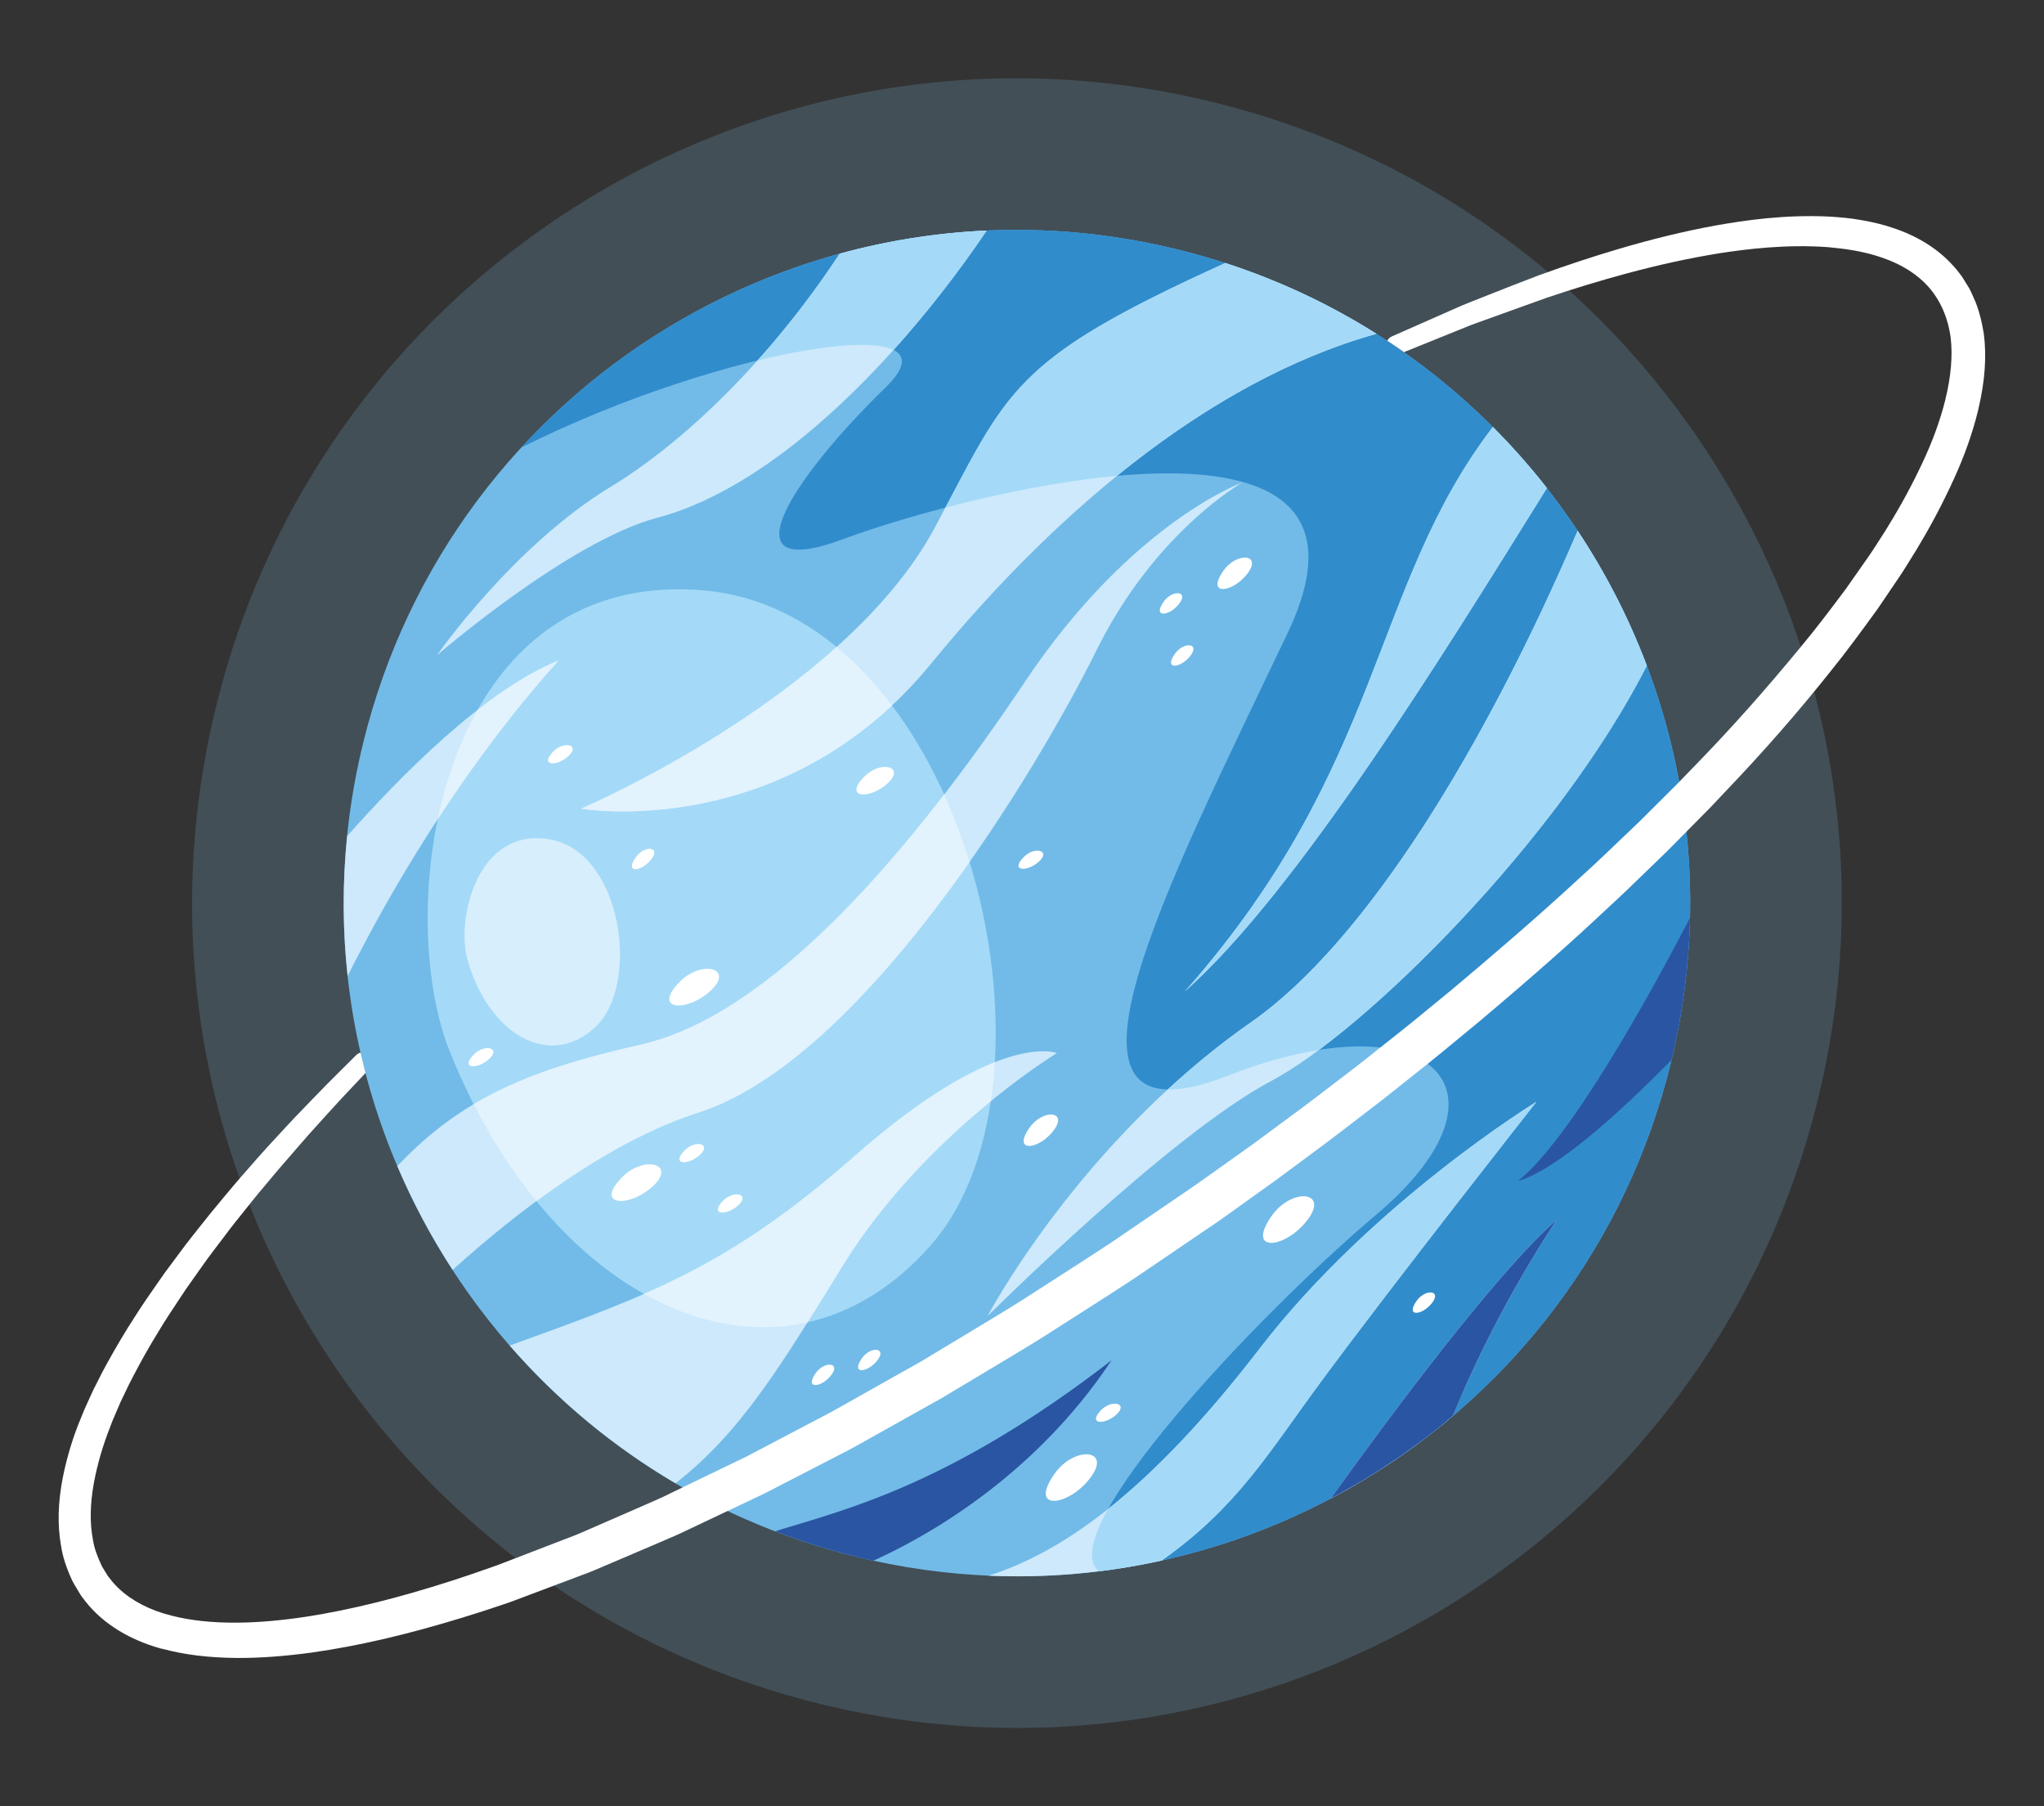 <?xml version="1.0" encoding="UTF-8"?>
<svg id="a" xmlns="http://www.w3.org/2000/svg" viewBox="0 0 566.93 501">
    <rect x="0" y="0" width="566.93" height="501" fill="#333333" stroke="none"/>
    <defs>
        <style>.b{fill:#fff;}.c{fill:#e2f3fe;}.d{fill:#72bbe8;}.e{fill:#318ccc;}.f{fill:#cde9fb;}.g{fill:#a4daf7;}.h{fill:#d7eefd;}.i{fill:#2a55a2;}.j{fill:#81bfea;opacity:.2;}</style>
    </defs>
    <path class="j" d="M227.61,472.66c122.7,30.07,246.54-45.02,276.61-167.71,30.07-122.69-45.01-246.53-167.71-276.61C213.82-1.73,89.98,73.35,59.91,196.04c-30.07,122.7,45.01,246.54,167.71,276.62Z" />
    <g>
        <g>
            <path class="d" d="M237.62,431.82c100.15,24.54,201.23-36.74,225.77-136.88,16.87-68.84-6.82-138.14-55.82-182.69-22.27-20.25-49.77-35.41-81.07-43.08-100.14-24.54-201.23,36.74-225.77,136.89-13.99,57.06-.1,114.44,32.96,157.78,24.96,32.72,60.85,57.44,103.93,68Z" />
            <path class="e" d="M304.83,435.84c-13.2-10.29,43.36-70.59,76.83-98.87,41.26-34.87,14.81-60.44-40.96-38.66-55.78,21.77-17.26-51.94,16.45-122.74,33.71-70.8-90.09-38.44-123.1-26.09-33.02,12.36-15.17-15.98,11.68-42.12,22.4-21.8-44.65-11.45-101.13,16.77,44.59-48.41,113.46-71.74,181.9-54.96,100.15,24.55,161.43,125.63,136.88,225.77-18.99,77.49-83.81,131.7-158.57,140.9Z" />
            <path class="g" d="M124.77,291.73c-15.84-39.43-3.93-133.35,69.41-128.05,73.34,5.3,104.8,135.54,63.88,181.84-40.93,46.3-104.42,18.07-133.29-53.79Z" />
            <path class="h" d="M129.69,266.28c-3.26-11.37,2.73-37.03,22.87-33.45,20.15,3.56,25.13,40.51,12.48,52.15-12.65,11.64-29.42,2.02-35.36-18.7Z" />
            <path class="f" d="M273.66,63.95c-22.32,33.05-57.24,70.63-91.34,79.66-24.62,6.52-61.15,38.17-61.15,38.17,0,0,21.05-30.29,48.27-46.79,19.84-12.03,43.73-34.67,63.46-64.63,13.18-3.61,26.84-5.79,40.75-6.42Zm48.54,368.9c20.99-14.82,29.52-29.71,43.94-49.26,20.42-27.71,60.01-77.98,60.01-77.98,0,0-45.58,27.88-76.75,68.43-30.94,40.24-55.06,56.61-75.21,63.02,16.35,.71,32.46-.77,48-4.2Zm115.38-285.64c-25.65,59.81-58.66,114.03-90.52,136.28-47.69,33.29-73.16,81.57-73.16,81.57,0,0,50.5-50.33,78.69-65.22,25.43-13.44,79.41-66.46,104.17-115.21-4.98-13.17-11.42-25.72-19.19-37.42Zm-153.26,41.84c-29.33,43.8-68.93,92.15-106.46,100.67-29.63,6.73-49.25,14.22-67.66,33.72,4.27,10.02,9.41,19.66,15.34,28.79,17.94-16.17,43.24-35.68,68.13-43.63,45.85-14.67,94.29-95.49,110.51-128.32,16.22-32.82,40.38-46.43,40.38-46.43,0,0-30.6,10.93-60.25,55.2Z" />
            <path class="g" d="M307.37,418.53c12.52-9.94,26.4-24.17,42.03-44.49,31.17-40.55,76.75-68.43,76.75-68.43,0,0-39.59,50.28-60.01,77.98-14.4,19.53-22.93,34.4-43.87,49.21-.73,.16-1.46,.33-2.19,.49-.78,.16-1.55,.33-2.32,.47-1.48,.29-2.97,.55-4.46,.81-.68,.11-1.35,.24-2.04,.35-1.94,.31-3.89,.58-5.84,.83-.2,.02-.39,.06-.59,.08-3.51-2.75-2.08-9.03,2.54-17.3ZM273.65,63.97c-.51,.02-1.03,.05-1.54,.08-1.22,.07-2.44,.13-3.65,.22-.09,0-.18,.01-.27,.02-2.82,.21-5.62,.5-8.42,.84-.65,.08-1.31,.15-1.96,.24-1.13,.14-2.25,.31-3.37,.48-.75,.11-1.5,.23-2.24,.34-1.1,.18-2.19,.37-3.28,.57-.76,.14-1.53,.29-2.29,.43-1.08,.21-2.15,.42-3.23,.65-.76,.16-1.51,.33-2.25,.5-1.09,.25-2.17,.48-3.24,.75-.38,.09-.75,.19-1.13,.29-1.29,.32-2.58,.65-3.86,1-7.18,10.9-14.9,20.81-22.78,29.61,18.12-4.39,32.35-5.6,37.72-2.92,9.66-10.73,18.43-22.16,25.81-33.09Zm92.2,227.24c27.79-20.7,69.88-65.17,90.92-106.57-.61-1.61-1.24-3.22-1.9-4.81-.02-.06-.05-.12-.08-.2-.66-1.59-1.33-3.17-2.03-4.74h0c-2.84-6.41-6.03-12.64-9.57-18.66-.04-.07-.07-.13-.11-.19-.83-1.42-1.68-2.83-2.55-4.23-.06-.1-.12-.2-.19-.3-.9-1.43-1.81-2.86-2.75-4.27,0,0,0,0,0-.01-25.65,59.81-58.66,114.03-90.52,136.28-8.42,5.88-16.14,12.21-23.15,18.67,4.23,.09,9.76-1.12,16.8-3.87,9.24-3.62,17.68-5.91,25.14-7.09Z" />
            <path class="c" d="M268.93,239.1c-21.49,30.58-48.8,61.05-75.25,69.51-15.42,4.92-31,14.29-44.89,24.55-6.38-7.8-12.25-16.79-17.4-26.87,12.97-7.72,27.7-12.3,46.46-16.56,28.63-6.5,58.46-36.19,84.02-69.34,2.72,6.02,5.08,12.3,7.04,18.71Z" />
            <path class="f" d="M96.29,231.91c14.38-16.26,38.18-40.53,58.6-48.68-28.32,31.54-48.17,66.92-58.47,87.5-1.39-12.73-1.46-25.73-.13-38.83Zm163.11-85.77c-25.15,47-98.22,78.16-98.22,78.16,0,0,56.24,9.7,97.11-40.27,32.29-39.47,75.42-77.97,123.47-91.44-12.86-8.12-26.88-14.76-41.9-19.63-59.59,27.01-60.05,35.03-80.47,73.17Zm109.64,269.54c12.1-6.37,23.49-14.06,33.94-22.93,5.61-13.77,14.71-32.85,28.79-54.42-16.78,14.71-46.15,54.27-62.72,77.35Zm-181.68-4.25c17.91-13.97,28.76-31.79,46.33-60.3,22.63-36.71,59.46-59.03,59.46-59.03,0,0-16.09-6.67-56.06,28.51-34.85,30.67-56.88,38.59-95.72,52.61,13.03,14.96,28.5,27.92,46,38.21ZM429.05,135.38c-4.64-5.92-9.64-11.59-14.98-16.94-33.95,44.31-30.12,93.94-85.36,156.48,31.07-27.63,71.4-93.03,100.34-139.54Z" />
            <path class="c" d="M132.47,196.91c7.52-5.86,15.18-10.78,22.42-13.67-12.96,14.44-24.15,29.68-33.47,43.95,2.23-10.67,5.85-21.07,11.05-30.28Zm99.56-17.44c-30.97,27.83-70.85,44.84-70.85,44.84,0,0,46.95,8.09,86.23-28.62-4.62-6.12-9.76-11.59-15.38-16.22Zm-8.03,187.3c3.04-4.84,6.24-10.02,9.7-15.63,12.25-19.87,28.65-35.51,41.12-45.69,.52-3.52,.89-7.13,1.11-10.81-8.97,3.52-21.71,10.9-38.84,25.98-22.12,19.47-39.08,29.77-58.45,38.29,14.8,8.29,30.47,11.22,45.37,7.87Z" />
            <g>
                <path class="i" d="M431.76,338.33c-14.06,21.54-23.16,40.61-28.77,54.38-.68,.57-1.35,1.15-2.04,1.71-.56,.47-1.12,.93-1.69,1.4-1.52,1.22-3.04,2.41-4.59,3.58-.56,.42-1.13,.83-1.7,1.24-1.11,.82-2.23,1.63-3.36,2.43-.64,.46-1.29,.91-1.94,1.35-1.21,.83-2.44,1.65-3.66,2.44-.5,.33-.99,.66-1.5,.98-1.66,1.06-3.34,2.09-5.04,3.1-.58,.35-1.18,.69-1.77,1.03-1.23,.71-2.46,1.42-3.7,2.1-.65,.35-1.3,.71-1.94,1.06-.33,.17-.66,.33-.98,.51,16.58-23.09,45.92-62.6,62.69-77.31Z" />
                <path class="g" d="M309.83,131.98c-15.93,1.46-33.02,4.99-47.58,8.8,17.75-33.61,20.93-42.12,77.62-67.82,1.86,.61,3.71,1.24,5.54,1.9,.08,.03,.16,.05,.23,.08,1.65,.59,3.28,1.21,4.9,1.85,.33,.12,.65,.25,.98,.38,1.43,.57,2.85,1.16,4.26,1.76,.3,.13,.61,.26,.92,.4,5.11,2.22,10.08,4.65,14.91,7.29,.26,.14,.52,.28,.77,.43,1.37,.76,2.72,1.52,4.06,2.3,.26,.15,.51,.31,.77,.45,1.54,.91,3.06,1.83,4.55,2.78t.01,0c-25.69,7.2-49.97,21.55-71.94,39.38Z" />
                <path class="g" d="M328.71,274.91c55.24-62.53,51.41-112.17,85.36-156.48,1.23,1.24,2.44,2.49,3.64,3.76,.33,.35,.66,.7,.98,1.06,.87,.93,1.73,1.88,2.58,2.83,.36,.41,.72,.81,1.08,1.22,.86,.98,1.7,1.96,2.54,2.95,.29,.34,.58,.68,.87,1.04,1.12,1.34,2.22,2.7,3.3,4.07h.01c-28.94,46.52-69.27,111.92-100.34,139.55Z" />
            </g>
            <g>
                <path class="i" d="M214.96,424.73c19.56-6.01,48.59-12.84,93.35-47.43-22.09,33.31-53.28,49.87-66.08,55.59-1.54-.34-3.08-.69-4.62-1.07-7.8-1.91-15.35-4.29-22.66-7.1Z" />
                <path class="i" d="M463.6,294.01c-14.37,14.62-31.86,30.52-42.56,33.56,14.65-11.7,36.75-51.94,47.69-72.94-.31,13.02-1.97,26.2-5.13,39.38Z" />
            </g>
            <path class="b" d="M352.72,337.25c5.48-7.82,16.03-6.98,9.96,1.08-6.06,8.06-17.3,9.4-9.96-1.08Z" />
            <path class="b" d="M292.47,408.82c5.48-7.83,16.03-6.98,9.96,1.07-6.07,8.06-17.3,9.39-9.96-1.07Z" />
            <path class="b" d="M339.31,158.33c3.7-5.28,10.81-4.71,6.72,.73-4.09,5.43-11.67,6.33-6.72-.73Z" />
            <path class="b" d="M285.54,312.81c3.7-5.27,10.81-4.71,6.72,.73-4.09,5.43-11.67,6.33-6.72-.73Z" />
            <path class="b" d="M325.85,181.37c2.41-3.43,7.02-3.06,4.37,.47-2.66,3.53-7.58,4.11-4.37-.47Z" />
            <path class="b" d="M322.74,166.93c2.4-3.43,7.02-3.06,4.36,.47-2.65,3.53-7.57,4.11-4.36-.47Z" />
            <path class="b" d="M392.88,360.87c2.4-3.43,7.02-3.05,4.36,.47-2.66,3.53-7.57,4.11-4.36-.47Z" />
            <path class="b" d="M226.22,380.9c2.4-3.42,7.03-3.06,4.37,.47-2.66,3.54-7.58,4.12-4.37-.47Z" />
            <path class="b" d="M239.04,376.78c2.4-3.43,7.02-3.06,4.37,.47-2.66,3.53-7.58,4.11-4.37-.47Z" />
            <path class="b" d="M176.32,237.82c2.4-3.43,7.02-3.06,4.36,.47-2.66,3.53-7.58,4.11-4.36-.47Z" />
            <path class="b" d="M188.61,272.26c5.98-6.05,15.11-3.72,8.58,2.44-6.54,6.17-16.59,5.65-8.58-2.44Z" />
            <path class="b" d="M172.59,326.49c5.98-6.04,15.11-3.72,8.59,2.44-6.54,6.17-16.6,5.66-8.59-2.44Z" />
            <path class="b" d="M239.78,215.37c4.51-4.55,11.39-2.8,6.48,1.84-4.93,4.65-12.52,4.26-6.48-1.84Z" />
            <path class="b" d="M131.45,292.47c2.97-3,7.51-1.85,4.27,1.22-3.25,3.06-8.25,2.81-4.27-1.22Z" />
            <path class="b" d="M200.57,333.04c2.97-3,7.51-1.85,4.27,1.21-3.25,3.07-8.25,2.81-4.27-1.21Z" />
            <path class="b" d="M189.91,319.07c2.97-3,7.51-1.85,4.27,1.21-3.25,3.07-8.25,2.81-4.27-1.21Z" />
            <path class="b" d="M153.47,208.44c2.97-3,7.51-1.86,4.27,1.21-3.25,3.06-8.25,2.81-4.27-1.21Z" />
            <path class="b" d="M283.97,237.7c2.97-3,7.51-1.85,4.26,1.21-3.25,3.06-8.25,2.81-4.26-1.21Z" />
            <path class="b" d="M305.45,391.09c2.97-3,7.51-1.85,4.27,1.21-3.25,3.06-8.25,2.81-4.27-1.21Z" />
        </g>
        <path class="b" d="M45.1,457.39c-7.45-1.98-13.88-5.47-18.6-10.09-1.25-1.21-2.57-2.74-3.51-4.04l-.38-.5c-.09-.12-.23-.33-.33-.49h0l-1.21-2.03c-.31-.51-.62-1.01-.96-1.66-1.72-3.69-2.73-6.82-3.17-9.76-1.04-5.81-.88-12.06,.5-19.1,1.19-5.88,2.94-11.54,5.14-16.72,.45-1.19,.98-2.41,1.69-3.94l1.69-3.69s.04-.08,.06-.12c.43-.83,.84-1.65,1.26-2.48,.77-1.54,1.57-3.12,2.42-4.61,2.5-4.56,5.14-8.99,7.84-13.14,2-3.17,4.11-6.18,6.14-9.09,.64-.91,1.27-1.81,1.94-2.78l4.13-5.56c1.25-1.68,2.54-3.41,3.84-5.02l1.68-2.12c2.05-2.59,4-5.04,5.98-7.37l.73-.89c2.24-2.68,4.35-5.21,6.45-7.55,4.07-4.72,7.9-8.86,11.29-12.5l2.28-2.42c3.36-3.5,6.25-6.5,8.67-8.96l8.12-8.1c.35-.35,.78-.58,1.23-.69,.43,1.89,.89,3.77,1.38,5.64l-6.66,7.07c-2.32,2.5-5.1,5.58-8.33,9.17l-.86,.95c-.9,1.04-1.84,2.12-2.82,3.24-2.8,3.22-5.98,6.85-9.3,10.88-1.98,2.31-3.96,4.8-6.06,7.44l-.84,1.05c-1.87,2.28-3.7,4.71-5.63,7.29l-1.69,2.22c-1.23,1.58-2.39,3.24-3.71,5.1l-3.8,5.37c-.62,.95-1.26,1.9-1.9,2.86-1.88,2.83-3.84,5.76-5.7,8.86-2.54,4.11-4.91,8.3-7.28,12.87-.75,1.38-1.43,2.83-2.15,4.34-.4,.83-.79,1.66-1.2,2.5l-1.55,3.6c-.62,1.4-1.06,2.49-1.46,3.62-1.97,5.01-3.47,10.21-4.42,15.29-1.08,5.95-1.16,11.12-.24,15.89,.34,2.12,1.11,4.36,2.48,7.24,.18,.32,.38,.64,.57,.95,.15,.24,.3,.48,.43,.7l.65,1.06c-.05-.09-.08-.11-.14-.18,.03,.03,.12,.16,.15,.18l.11,.18c-.04-.08-.08-.13-.1-.17l.38,.48c.82,1.1,1.55,1.91,2.59,2.92,3.63,3.45,8.68,6.07,14.62,7.55,5.26,1.36,11.24,2,18.25,1.96,5.89-.05,12.26-.61,19.46-1.7,12.18-1.91,25.3-5.17,40.12-9.95,3.46-1.12,6.87-2.27,10.14-3.44l2.5-.88,17.92-6.9c.62-.24,1.24-.48,1.86-.71,1.08-.41,2.17-.83,3.23-1.29l17.61-7.68c2.6-1.13,5.3-2.3,7.91-3.62l20.49-9.9,20.51-10.78c2.62-1.33,5.25-2.82,7.79-4.26l12.51-7.05c1.21-.7,2.43-1.37,3.65-2.05,2.15-1.21,4.38-2.44,6.51-3.76l13.7-8.27c5.45-3.28,11.08-6.68,16.5-10.25,2.35-1.53,4.71-3.04,7.07-4.55,4.24-2.72,8.62-5.53,12.86-8.34l19.69-13.44c.64-.44,1.29-.88,1.93-1.32,.99-.67,1.98-1.34,2.94-2.03l14.58-10.38,9.57-7.07c2.86-2.09,6.21-4.56,9.47-7.09l9.42-7.2c2.02-1.56,4.02-3.15,6.01-4.74,1.09-.87,2.17-1.73,3.27-2.6,4.62-3.6,9.22-7.39,13.66-11.04,1.53-1.26,3.06-2.52,4.56-3.75,10.52-8.86,22.89-19.4,34.94-30.56,4.14-3.73,8.2-7.62,12.12-11.38,1.49-1.43,2.97-2.85,4.41-4.21l10.79-10.75,5.03-5.2c9.61-9.88,19.09-20.53,29-32.57,4.36-5.22,8.46-10.69,12.42-15.98l6.42-9.16c.57-.8,1.14-1.68,1.74-2.62,.33-.54,.67-1.07,.99-1.54l.79-1.22c.68-1.05,1.32-2.03,1.93-3.09,3.33-5.37,6.49-11.19,9.36-17.3,2.85-6.03,5-11.95,6.39-17.57l.03-.13c1.54-6.3,2.04-12.03,1.47-17.01-.7-5.46-2.8-10.35-6.1-14.12-3.08-3.5-7.47-6.3-12.73-8.1-5.31-1.91-10.98-2.6-15.27-2.99-11.61-.84-22.64,.56-29.92,1.68-8.4,1.35-16.98,3.22-26.21,5.72-7.1,1.92-14.27,4.1-21.87,6.66l-18.87,6.79c-.78,.28-1.53,.55-2.23,.82l-18.43,7.45c-1.53-1.08-3.08-2.14-4.65-3.17,.27-.5,.69-.93,1.25-1.17l19.55-8.63c.76-.32,1.55-.64,2.35-.95l5.11-2.02c4.05-1.61,8.64-3.42,13.68-5.33,7.71-2.8,14.96-5.19,22.15-7.32,9.42-2.79,18.2-4.92,26.85-6.51,8.3-1.48,19.41-3.1,31.8-2.49,2.93,.2,5.8,.43,8.66,.96,3.23,.54,6.15,1.26,8.88,2.19,6.82,2.26,12.43,5.77,16.67,10.46l.25,.28c.22,.24,.44,.48,.68,.78l1.44,1.86c.05,.07,.11,.13,.15,.22l1.98,3.21c.29,.54,.54,1.09,.79,1.65,.11,.23,.21,.47,.31,.7,1.6,3.36,2.36,6.98,2.91,10.19,.8,6.24,.33,12.96-1.43,20.55l-.22,.94c-1.46,5.95-3.65,12.18-6.52,18.5-3,6.59-6.17,12.64-9.64,18.42-.66,1.16-1.34,2.26-2.01,3.32l-.77,1.24c-.33,.51-.64,1.01-.95,1.52-.59,.96-1.21,1.95-1.91,2.96l-5.98,8.83-.39,.53c-4.02,5.53-8.17,11.24-12.62,16.73-8.78,11.07-18.64,22.35-29.3,33.5l-3.91,4.15-12.05,12.19c-1.46,1.41-2.93,2.84-4.39,4.26-3.97,3.87-8.09,7.86-12.26,11.68-9.86,9.29-20.72,18.89-35.23,31.12-1.52,1.25-3.03,2.5-4.54,3.76-4.51,3.73-9.17,7.58-13.87,11.27-1.1,.88-2.21,1.75-3.3,2.63-2.01,1.6-4.02,3.21-6.06,4.79l-9.46,7.27c-3.31,2.57-6.73,5.11-9.62,7.25l-9.67,7.17-14.58,10.44c-1.17,.85-2.32,1.63-3.48,2.41l-21.41,14.55c-4.34,2.87-8.79,5.71-13.09,8.45-2.36,1.5-4.73,3.01-7.06,4.51-5.54,3.64-11.29,7.08-16.84,10.4l-13.74,8.24c-2.22,1.37-4.52,2.64-6.74,3.87-1.21,.67-2.42,1.34-3.64,2.04l-10.3,5.77c-.86,.48-1.72,.96-2.58,1.45-2.54,1.43-5.16,2.91-7.81,4.22l-20.79,10.73-20.78,9.85c-2.74,1.35-5.57,2.56-8.3,3.72l-17.9,7.64c-1.15,.5-2.32,.93-3.48,1.36-.6,.23-1.21,.45-1.83,.69l-18.22,6.86-2.6,.88c-3.36,1.15-6.89,2.28-10.48,3.38-15.4,4.74-29.09,7.92-41.86,9.74-7.7,1.05-14.55,1.55-20.92,1.52-7.87-.07-14.64-.9-20.69-2.55Z" />
    </g>
</svg>